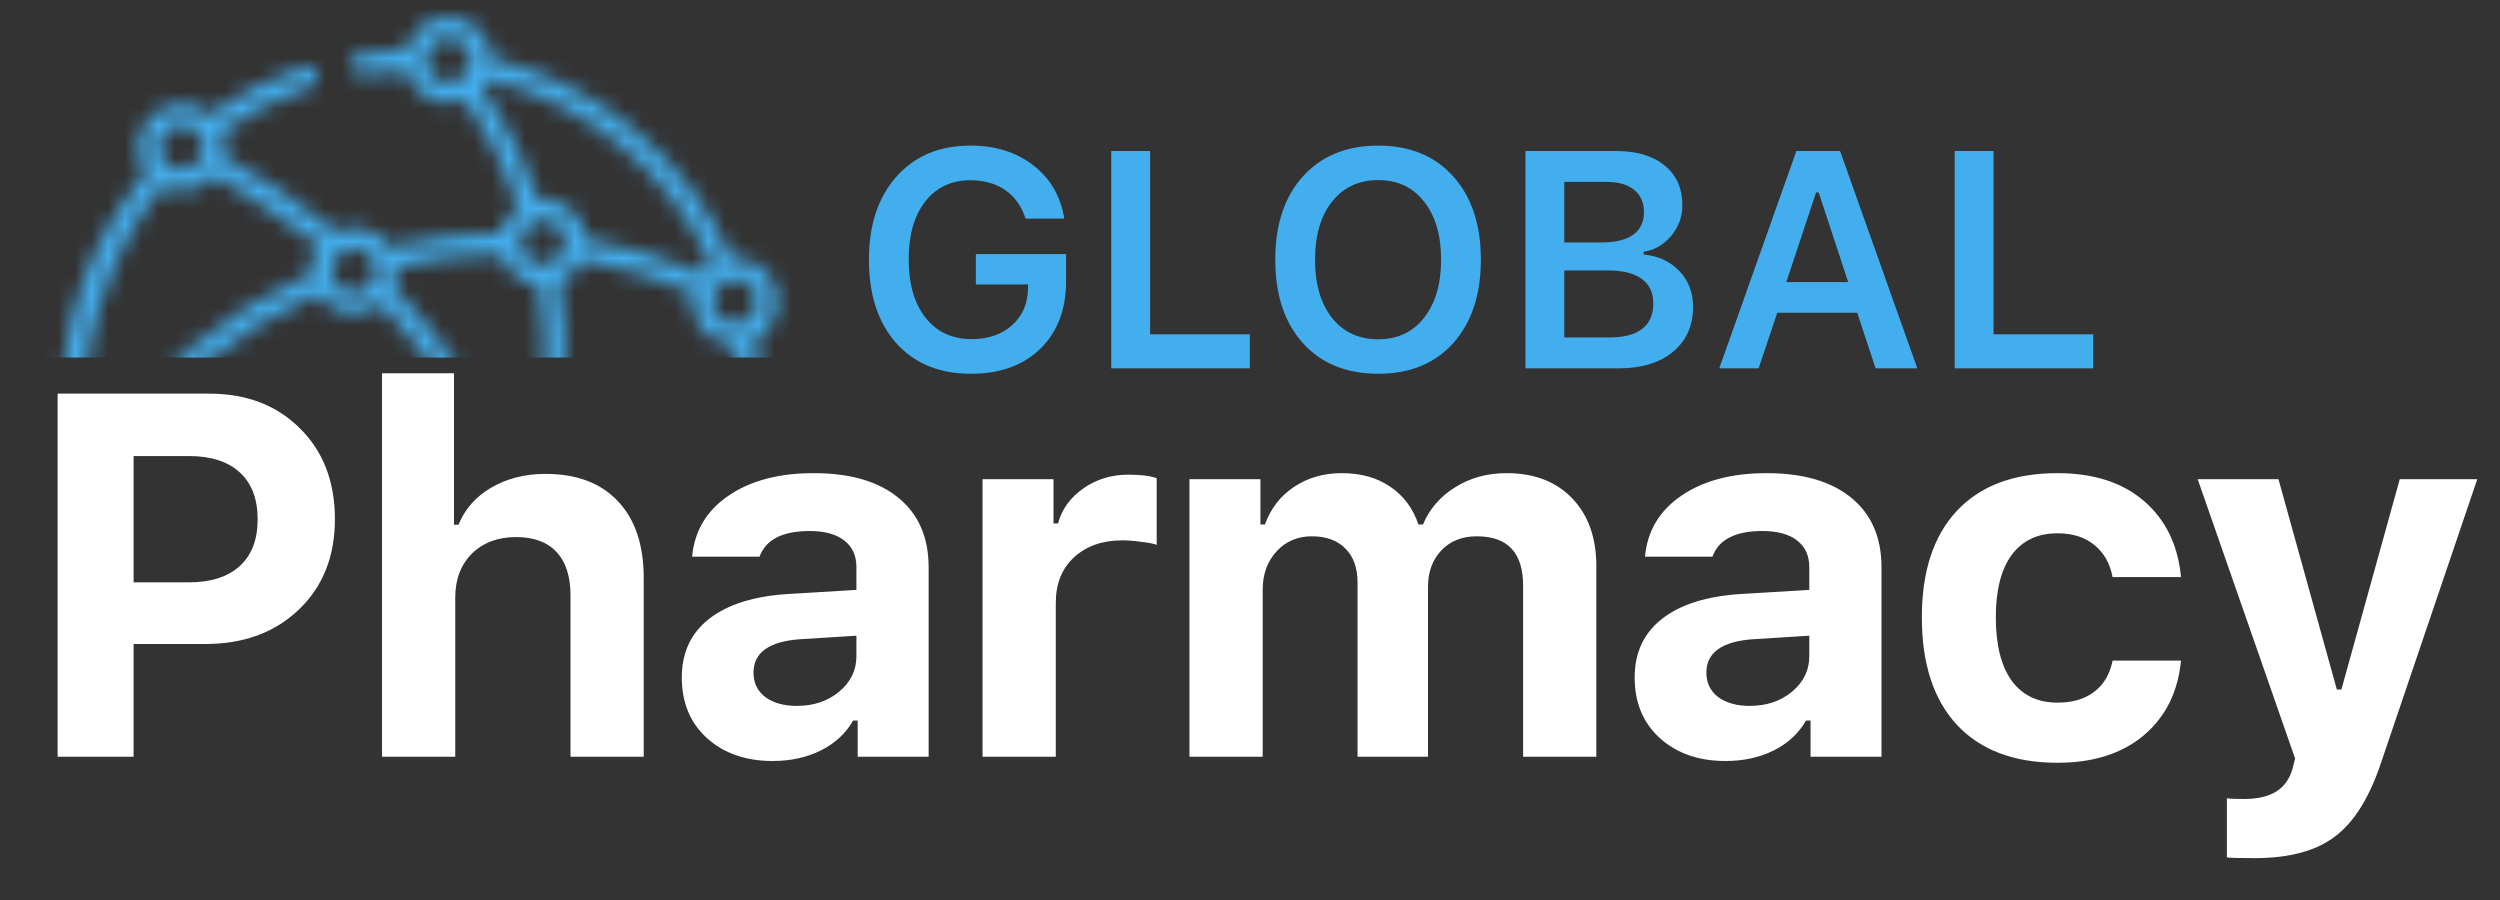 <svg width="150" height="54" viewBox="0 0 150 54" fill="none" xmlns="http://www.w3.org/2000/svg">
<rect x="0" y="0" width="150" height="54" fill="#333333" stroke="none"/>
<g clip-path="url(#clip0_1265_20)">
<path d="M63.964 16.878C63.964 18.571 63.449 19.92 62.419 20.926C61.389 21.926 60.003 22.426 58.262 22.426C56.37 22.426 54.876 21.815 53.78 20.592C52.684 19.363 52.135 17.691 52.135 15.576C52.135 13.492 52.687 11.832 53.789 10.597C54.892 9.356 56.37 8.736 58.226 8.736C59.732 8.736 60.994 9.133 62.012 9.929C63.031 10.724 63.645 11.787 63.856 13.118H61.533C61.298 12.377 60.895 11.808 60.322 11.411C59.756 11.013 59.057 10.814 58.226 10.814C57.087 10.814 56.184 11.239 55.515 12.088C54.852 12.938 54.521 14.094 54.521 15.558C54.521 17.04 54.858 18.209 55.533 19.065C56.214 19.92 57.136 20.348 58.298 20.348C59.292 20.348 60.1 20.071 60.72 19.517C61.341 18.962 61.66 18.236 61.678 17.339L61.687 17.067H58.551V15.242H63.964V16.878ZM74.989 20.059V22.101H66.675V9.061H69.007V20.059H74.989ZM82.697 8.736C84.589 8.736 86.086 9.35 87.189 10.579C88.297 11.808 88.851 13.474 88.851 15.576C88.851 17.679 88.3 19.348 87.198 20.583C86.095 21.812 84.595 22.426 82.697 22.426C80.788 22.426 79.278 21.812 78.17 20.583C77.067 19.354 76.516 17.685 76.516 15.576C76.516 13.474 77.07 11.808 78.179 10.579C79.293 9.35 80.8 8.736 82.697 8.736ZM82.697 10.805C81.535 10.805 80.61 11.236 79.923 12.097C79.242 12.959 78.902 14.118 78.902 15.576C78.902 17.04 79.239 18.203 79.914 19.065C80.595 19.926 81.523 20.357 82.697 20.357C83.854 20.357 84.77 19.926 85.445 19.065C86.125 18.197 86.466 17.034 86.466 15.576C86.466 14.118 86.125 12.959 85.445 12.097C84.77 11.236 83.854 10.805 82.697 10.805ZM97.102 22.101H91.526V9.061H96.975C98.21 9.061 99.18 9.353 99.885 9.938C100.59 10.516 100.942 11.308 100.942 12.314C100.942 13.001 100.72 13.613 100.274 14.149C99.828 14.685 99.277 15.004 98.62 15.107V15.269C99.499 15.354 100.213 15.685 100.762 16.263C101.31 16.836 101.584 17.547 101.584 18.396C101.584 19.541 101.183 20.444 100.382 21.107C99.587 21.77 98.493 22.101 97.102 22.101ZM93.858 10.914V14.546H96.108C96.933 14.546 97.56 14.393 97.987 14.085C98.421 13.772 98.638 13.32 98.638 12.73C98.638 12.158 98.442 11.712 98.051 11.393C97.659 11.073 97.111 10.914 96.406 10.914H93.858ZM93.858 20.248H96.569C97.43 20.248 98.084 20.077 98.53 19.733C98.975 19.384 99.198 18.878 99.198 18.215C99.198 17.564 98.966 17.07 98.502 16.733C98.045 16.396 97.37 16.227 96.478 16.227H93.858V20.248ZM112.536 22.101L111.434 18.766H106.636L105.515 22.101H103.156L107.783 9.061H110.404L115.04 22.101H112.536ZM108.967 11.546L107.178 16.923H110.892L109.121 11.546H108.967ZM125.594 20.059V22.101H117.281V9.061H119.612V20.059H125.594Z" fill="#43AEED"/>
<path d="M3.457 23.618H12.546C14.79 23.618 16.607 24.313 17.995 25.702C19.395 27.081 20.094 28.897 20.094 31.152C20.094 33.386 19.374 35.193 17.935 36.572C16.496 37.951 14.624 38.64 12.319 38.64H8.016V45.404H3.457V23.618ZM8.016 27.363V34.941H11.323C12.641 34.941 13.658 34.619 14.372 33.975C15.097 33.321 15.459 32.385 15.459 31.167C15.459 29.939 15.102 28.998 14.387 28.344C13.673 27.69 12.656 27.363 11.338 27.363H8.016ZM22.922 45.404V22.396H27.24V31.484H27.512C27.894 30.538 28.553 29.793 29.489 29.25C30.425 28.706 31.507 28.434 32.735 28.434C34.597 28.434 36.041 28.978 37.068 30.065C38.105 31.152 38.623 32.692 38.623 34.685V45.404H34.23V35.726C34.23 34.579 33.948 33.708 33.384 33.115C32.831 32.521 32.026 32.224 30.969 32.224C29.872 32.224 28.986 32.556 28.312 33.22C27.648 33.885 27.315 34.76 27.315 35.847V45.404H22.922ZM47.807 42.354C48.824 42.354 49.674 42.067 50.358 41.493C51.043 40.92 51.385 40.21 51.385 39.365V38.142L48.018 38.353C46.146 38.484 45.21 39.153 45.21 40.361C45.21 40.975 45.447 41.463 45.92 41.826C46.403 42.178 47.032 42.354 47.807 42.354ZM46.358 45.66C44.747 45.66 43.434 45.202 42.417 44.286C41.411 43.371 40.908 42.158 40.908 40.648C40.908 39.148 41.461 37.971 42.568 37.115C43.685 36.25 45.281 35.757 47.354 35.636L51.385 35.394V34.035C51.385 33.341 51.144 32.808 50.66 32.435C50.177 32.053 49.483 31.861 48.577 31.861C46.947 31.861 45.945 32.375 45.573 33.401H41.527C41.667 31.861 42.392 30.644 43.701 29.748C45.019 28.842 46.725 28.389 48.819 28.389C51.013 28.389 52.709 28.882 53.906 29.869C55.114 30.855 55.718 32.244 55.718 34.035V45.404H51.461V43.23H51.189C50.756 43.995 50.112 44.593 49.256 45.026C48.401 45.449 47.435 45.66 46.358 45.66ZM58.954 45.404V28.752H63.211V31.409H63.483C63.704 30.563 64.207 29.864 64.993 29.31C65.778 28.756 66.683 28.48 67.71 28.48C68.445 28.48 69.008 28.55 69.401 28.691V32.692C69.23 32.621 68.923 32.561 68.48 32.511C68.047 32.45 67.67 32.42 67.348 32.42C66.15 32.42 65.184 32.757 64.449 33.432C63.714 34.106 63.347 35.022 63.347 36.179V45.404H58.954ZM71.368 45.404V28.752H75.626V31.469H75.897C76.24 30.513 76.818 29.763 77.634 29.22C78.459 28.666 79.415 28.389 80.502 28.389C81.66 28.389 82.631 28.661 83.416 29.204C84.211 29.738 84.775 30.493 85.107 31.469H85.379C85.771 30.533 86.415 29.788 87.311 29.235C88.207 28.671 89.233 28.389 90.391 28.389C92.052 28.389 93.365 28.892 94.331 29.899C95.297 30.905 95.781 32.264 95.781 33.975V45.404H91.387V35.138C91.387 33.165 90.461 32.178 88.609 32.178C87.724 32.178 87.014 32.46 86.481 33.024C85.947 33.588 85.68 34.317 85.68 35.213V45.404H81.453V34.956C81.453 34.081 81.212 33.401 80.729 32.918C80.246 32.425 79.571 32.178 78.706 32.178C77.85 32.178 77.145 32.48 76.592 33.084C76.038 33.688 75.762 34.453 75.762 35.379V45.404H71.368ZM104.98 42.354C105.996 42.354 106.847 42.067 107.531 41.493C108.215 40.92 108.558 40.21 108.558 39.365V38.142L105.191 38.353C103.319 38.484 102.383 39.153 102.383 40.361C102.383 40.975 102.619 41.463 103.092 41.826C103.575 42.178 104.205 42.354 104.98 42.354ZM103.53 45.66C101.92 45.66 100.606 45.202 99.59 44.286C98.583 43.371 98.08 42.158 98.08 40.648C98.08 39.148 98.634 37.971 99.741 37.115C100.858 36.25 102.453 35.757 104.527 35.636L108.558 35.394V34.035C108.558 33.341 108.316 32.808 107.833 32.435C107.35 32.053 106.655 31.861 105.749 31.861C104.119 31.861 103.118 32.375 102.745 33.401H98.699C98.84 31.861 99.565 30.644 100.873 29.748C102.192 28.842 103.898 28.389 105.991 28.389C108.185 28.389 109.881 28.882 111.079 29.869C112.287 30.855 112.89 32.244 112.89 34.035V45.404H108.633V43.23H108.361C107.929 43.995 107.284 44.593 106.429 45.026C105.573 45.449 104.607 45.66 103.53 45.66ZM130.861 34.624H126.755C126.604 33.809 126.241 33.17 125.668 32.707C125.104 32.234 124.364 31.997 123.448 31.997C122.261 31.997 121.345 32.43 120.701 33.296C120.066 34.161 119.749 35.409 119.749 37.04C119.749 38.691 120.066 39.959 120.701 40.844C121.345 41.72 122.261 42.158 123.448 42.158C124.354 42.158 125.089 41.941 125.652 41.509C126.226 41.076 126.593 40.452 126.755 39.637H130.861C130.68 41.519 129.935 43.013 128.627 44.12C127.318 45.218 125.592 45.766 123.448 45.766C120.852 45.766 118.844 45.011 117.424 43.501C116.015 41.982 115.311 39.828 115.311 37.04C115.311 34.272 116.015 32.138 117.424 30.639C118.834 29.139 120.841 28.389 123.448 28.389C125.622 28.389 127.353 28.948 128.642 30.065C129.94 31.182 130.68 32.702 130.861 34.624ZM135.289 51.488C134.353 51.488 133.795 51.473 133.613 51.443V47.895C133.764 47.925 134.097 47.94 134.61 47.94C135.435 47.94 136.084 47.794 136.557 47.502C137.041 47.21 137.373 46.747 137.554 46.113L137.705 45.509L131.862 28.752H136.708L140.211 41.373H140.483L143.985 28.752H148.635L142.898 45.66C142.194 47.804 141.268 49.309 140.12 50.174C138.983 51.05 137.373 51.488 135.289 51.488Z" fill="white"/>
<mask id="mask0_1265_20" style="mask-type:alpha" maskUnits="userSpaceOnUse" x="2" y="1" width="46" height="46">
<path d="M34.004 42.666C34.03 42.654 34.056 42.641 34.081 42.626C39.916 39.719 44.284 33.811 45.318 27.355C48.076 26.869 48.272 23.012 45.552 22.279C45.504 21.639 45.427 21 45.321 20.368C47.731 18.992 46.661 15.299 43.885 15.505C41.339 9.542 35.808 4.935 29.483 3.511C29.314 0.533 25.185 0.098 24.38 2.979C23.437 2.997 22.491 3.077 21.56 3.221C20.757 3.345 20.958 4.611 21.756 4.488C22.622 4.354 23.501 4.279 24.378 4.262C24.762 5.787 26.479 6.62 27.919 5.996C29.258 7.992 30.331 10.142 31.114 12.403C30.583 12.767 30.191 13.342 30.048 13.97C27.812 13.999 25.583 14.282 23.404 14.816C22.707 13.748 21.28 13.353 20.129 13.896C18.059 12.173 15.806 10.655 13.416 9.375C13.518 8.891 13.479 8.385 13.306 7.923C14.938 6.757 16.733 5.851 18.647 5.228C19.41 4.98 19.047 3.749 18.25 4.009C16.215 4.671 14.307 5.634 12.571 6.873C10.188 4.935 7.057 7.853 8.767 10.361C4.84 14.959 3.055 21.14 3.944 27.123C1.575 28.469 2.567 32.058 5.278 31.984C7.776 38.198 13.493 43.011 20.041 44.414C20.306 47.3 24.297 47.684 25.125 44.898C28.249 44.814 31.273 44.04 34.004 42.666ZM34.309 41.049C34.087 38.557 33.631 36.083 32.949 33.674C33.768 33.158 34.241 32.199 34.153 31.235C37.354 30.141 40.403 28.644 43.231 26.78C43.476 26.988 43.75 27.141 44.037 27.242C43.084 32.958 39.358 38.224 34.309 41.049ZM7.074 27.596C10.064 23.205 14.184 19.782 19.044 17.646C19.866 18.931 21.686 19.212 22.864 18.251C25.895 21.514 28.316 25.249 30.071 29.368C29.443 29.815 29.035 30.548 28.985 31.318C21.865 32.783 14.553 32.239 7.763 29.74C7.868 28.975 7.632 28.179 7.074 27.596ZM30.571 30.638C31.039 30.082 31.868 30.008 32.42 30.472C33.701 31.645 32.096 33.55 30.723 32.488C30.172 32.023 30.103 31.193 30.571 30.638ZM45.91 25.637C45.442 26.193 44.613 26.267 44.061 25.803C42.78 24.631 44.384 22.725 45.758 23.787C46.309 24.252 46.378 25.082 45.91 25.637ZM44.267 22.285C42.787 22.666 41.943 24.308 42.488 25.734C39.757 27.529 36.814 28.971 33.725 30.027C33.521 29.723 33.239 29.452 32.926 29.261C34 25.254 34.221 21.016 33.569 16.934C34.164 16.686 34.663 16.203 34.931 15.616C37.205 15.989 39.426 16.643 41.548 17.566C41.196 19.129 42.449 20.709 44.074 20.685C44.16 21.214 44.224 21.749 44.267 22.285ZM31.574 13.7C32.042 13.144 32.871 13.07 33.423 13.534C34.704 14.707 33.1 16.612 31.726 15.55C31.175 15.085 31.106 14.255 31.574 13.7ZM44.934 17.083C45.486 17.547 45.554 18.377 45.087 18.933C43.906 20.224 42.015 18.631 43.085 17.248C43.553 16.693 44.383 16.618 44.934 17.083ZM26.044 4.625C25.492 4.16 25.424 3.331 25.891 2.775C27.072 1.484 28.963 3.076 27.892 4.459C27.425 5.015 26.595 5.089 26.044 4.625ZM28.935 5.208C29.044 5.068 29.137 4.919 29.214 4.765C35.106 6.098 40.266 10.379 42.668 15.922C42.465 16.055 42.278 16.219 42.113 16.413C39.885 15.439 37.551 14.748 35.161 14.355C35.062 12.918 33.751 11.814 32.318 11.962C31.489 9.577 30.354 7.31 28.935 5.208ZM30.078 15.252C30.36 16.263 31.256 17.017 32.301 17.123C32.925 21.018 32.718 25.062 31.699 28.889C31.555 28.882 31.411 28.888 31.268 28.905C29.421 24.558 26.857 20.624 23.637 17.199C23.787 16.826 23.845 16.428 23.816 16.036C25.87 15.541 27.972 15.278 30.078 15.252ZM22.079 15.233C22.631 15.697 22.699 16.527 22.231 17.083C21.051 18.374 19.16 16.781 20.23 15.398C20.698 14.843 21.527 14.768 22.079 15.233ZM9.878 8.004C10.346 7.448 11.176 7.374 11.727 7.838C13.008 9.011 11.404 10.915 10.031 9.854C9.479 9.389 9.411 8.559 9.878 8.004ZM9.749 11.186C9.749 11.186 11.512 12.115 12.849 10.527C12.849 10.527 17.186 13.133 19.127 14.731C18.764 15.236 18.605 15.836 18.644 16.421C13.496 18.657 9.137 22.271 5.985 26.917C5.727 26.836 5.459 26.797 5.192 26.798C4.405 21.238 6.623 14.899 9.749 11.186ZM4.347 30.4C3.795 29.935 3.727 29.105 4.195 28.55C4.663 27.994 5.492 27.919 6.044 28.384C6.588 28.842 6.647 29.698 6.196 30.234C5.728 30.79 4.899 30.864 4.347 30.4ZM11.961 39.03C9.581 37.026 7.707 34.475 6.514 31.622C6.806 31.449 7.078 31.202 7.28 30.928C14.298 33.519 21.858 34.088 29.218 32.579C29.396 32.963 29.668 33.299 30.005 33.554C29.542 34.546 29.019 35.516 28.447 36.444C28.009 37.154 29.098 37.83 29.538 37.117C30.146 36.132 30.7 35.102 31.189 34.047C31.368 34.073 31.549 34.08 31.728 34.068C32.429 36.557 32.882 39.117 33.076 41.692C30.623 42.865 27.931 43.531 25.152 43.614C25.094 43.365 24.999 43.123 24.868 42.898C25.732 42.067 26.549 41.182 27.302 40.26C27.831 39.61 26.837 38.8 26.308 39.449C25.585 40.336 24.799 41.187 23.968 41.985C22.657 41.195 20.891 41.758 20.263 43.15C17.221 42.467 14.361 41.05 11.961 39.03ZM21.778 45.218C21.226 44.754 21.158 43.924 21.626 43.368C22.806 42.078 24.697 43.67 23.627 45.053C23.159 45.609 22.33 45.683 21.778 45.218Z" fill="black"/>
</mask>
<g mask="url(#mask0_1265_20)">
<rect x="-4.786" y="-1.785" width="53.312" height="23.238" fill="#43AEED"/>
</g>
</g>
<defs>
<clipPath id="clip0_1265_20">
<rect width="149" height="53.312" fill="white" transform="translate(0.5)"/>
</clipPath>
</defs>
</svg>
